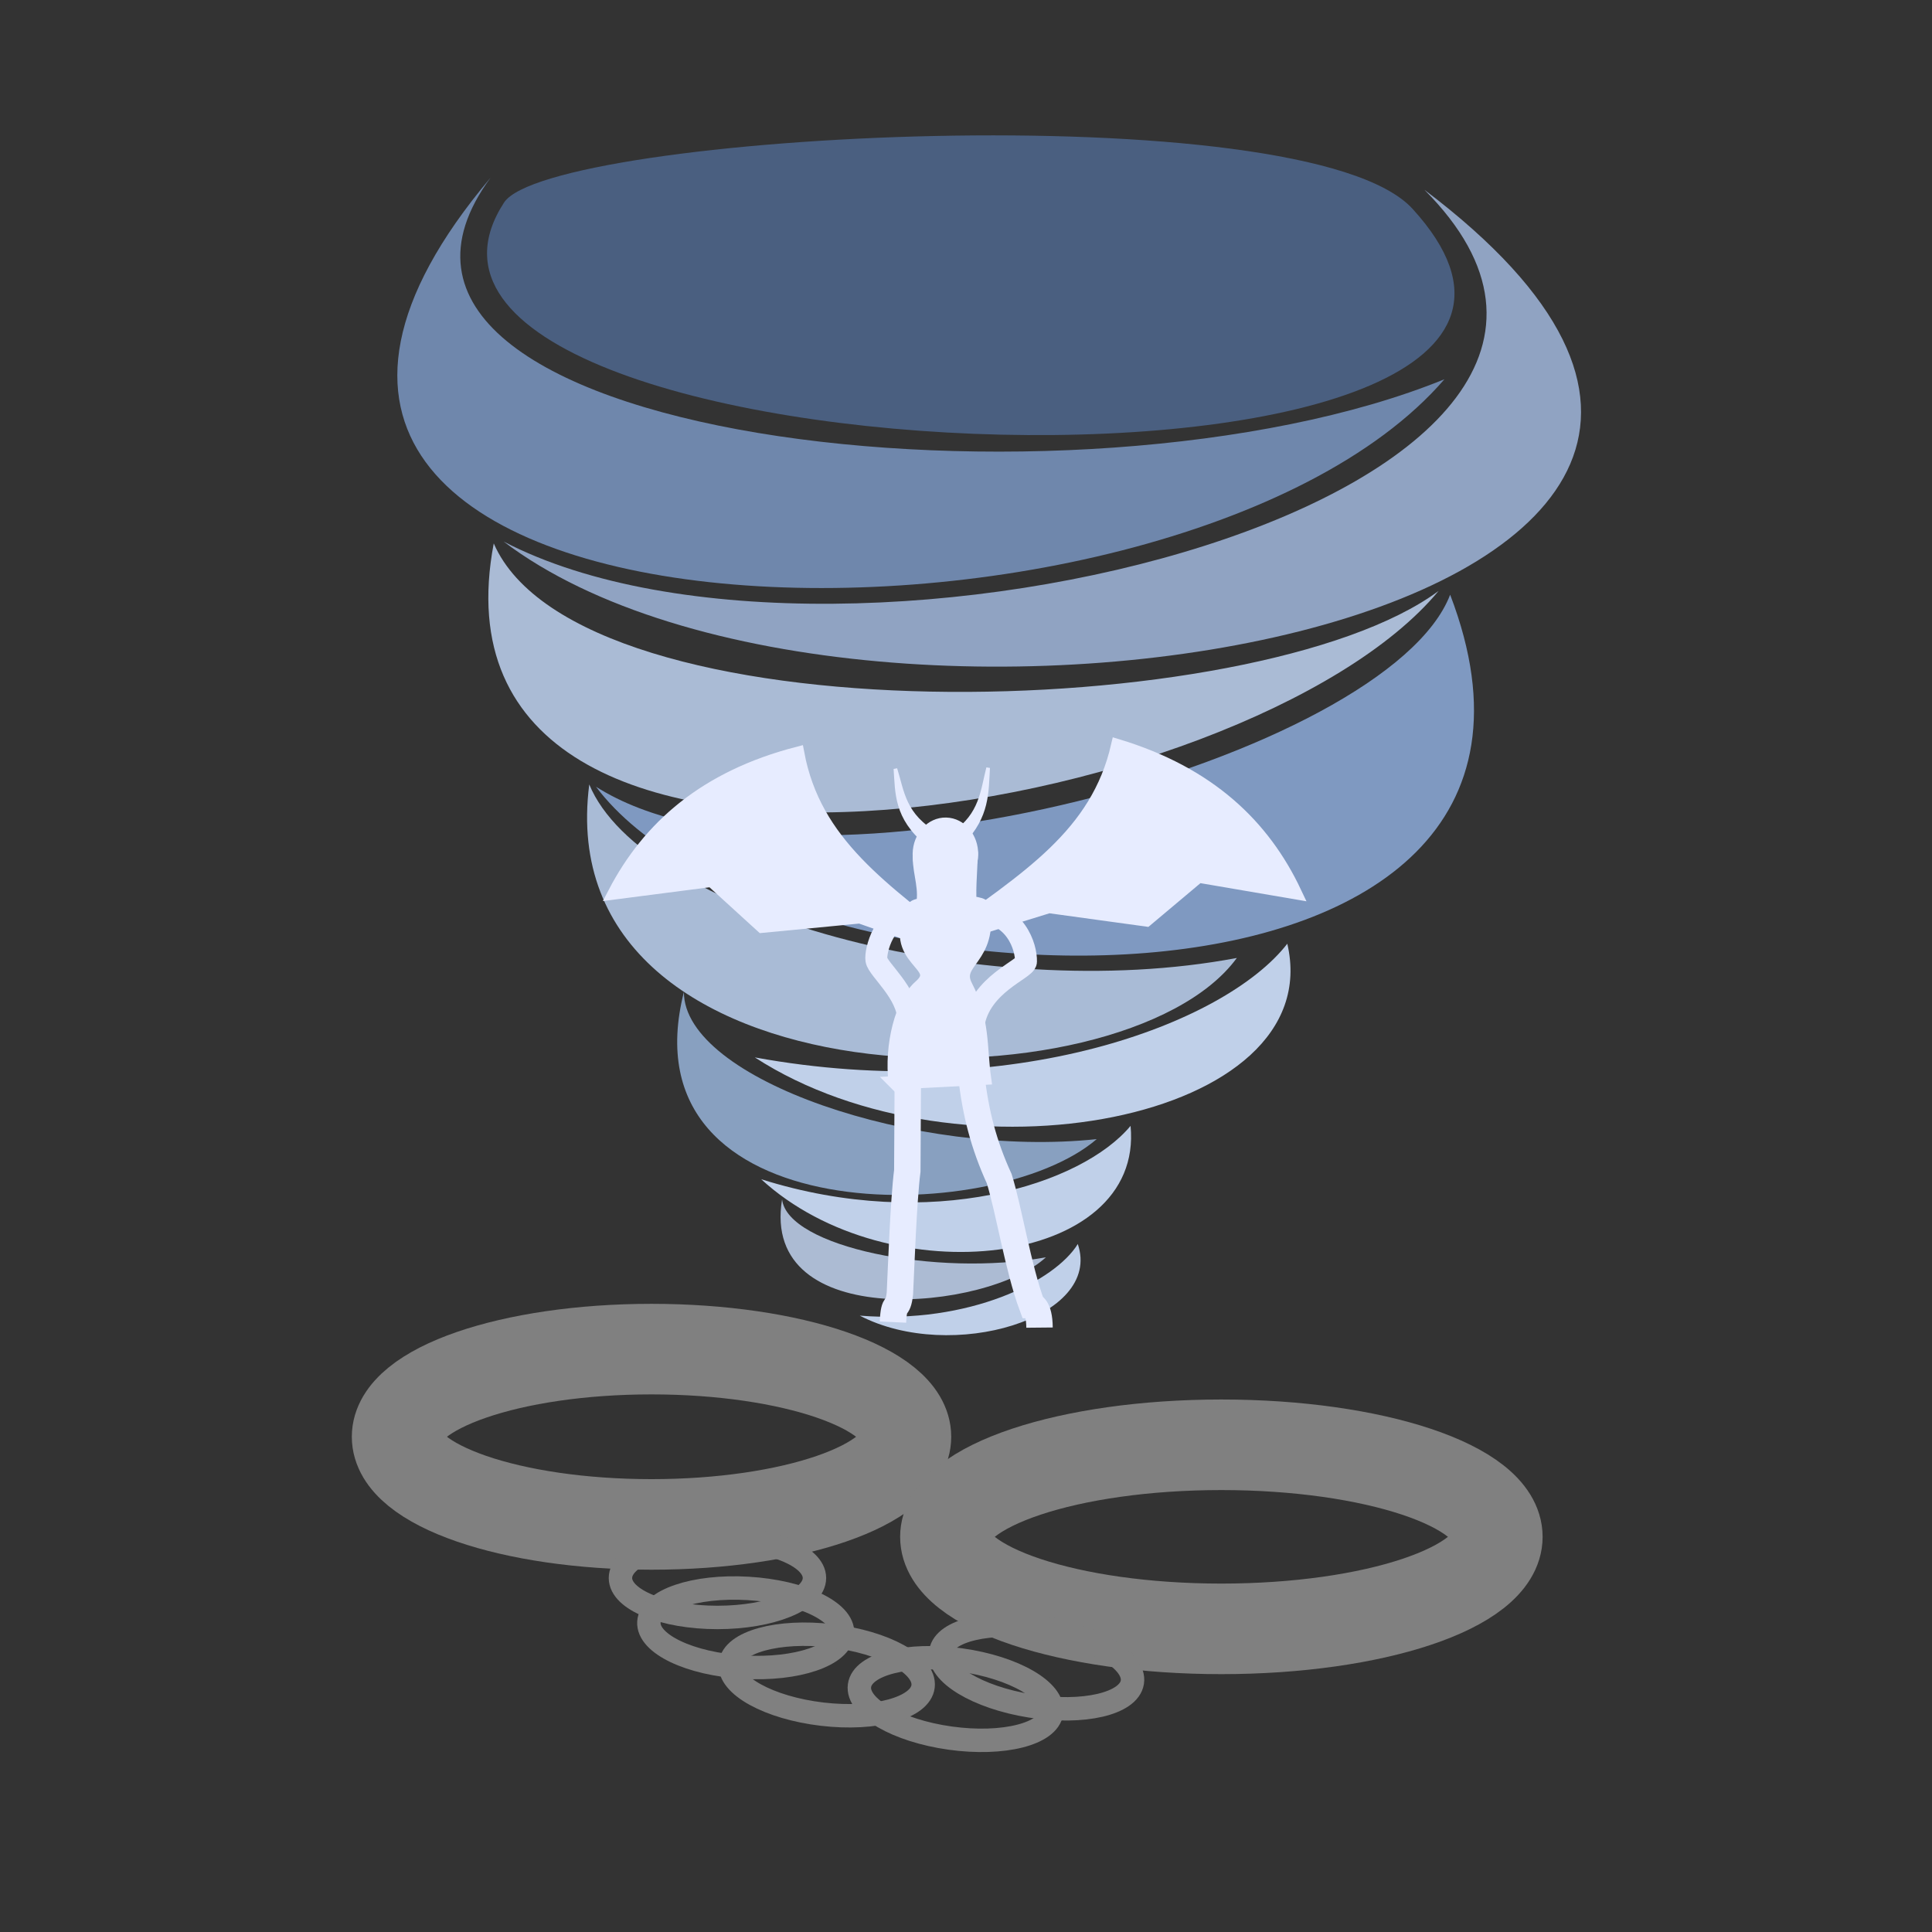 <svg xmlns="http://www.w3.org/2000/svg" viewBox="0 0 256 256">
    <rect x="0" y="0" width="256" height="256" fill="#333333" stroke="none"/>
    <defs>
        <linearGradient id="elementalFire2">
            <stop offset="0" stop-color="#fc0"/>
            <stop offset="1" stop-color="#ffdf5f"/>
        </linearGradient>
    </defs>
    <g fill="none" stroke="#808080" stroke-linecap="round" stroke-linejoin="round" transform="translate(-.758 2.273)">
        <ellipse cx="87.088" cy="188.106" stroke-width="12" rx="33.712" ry="11.615"/>
        <ellipse cx="162.596" cy="201.364" stroke-width="12" rx="36.566" ry="12.196"/>
        <ellipse cx="95.824" cy="206.822" stroke-width="3.104" rx="12.853" ry="5.225"/>
        <ellipse cx="170.787" cy="194.156" stroke-width="3.104" rx="12.853" ry="5.225" transform="rotate(9.054)"/>
        <ellipse cx="111.847" cy="207.246" stroke-width="3.104" rx="12.853" ry="5.225" transform="rotate(3.343)"/>
        <ellipse cx="157.02" cy="203.064" stroke-width="3.104" rx="12.853" ry="5.225" transform="rotate(7.963)"/>
        <ellipse cx="135.258" cy="205.252" stroke-width="3.104" rx="12.853" ry="5.225" transform="rotate(6.721)"/>
    </g>
    <path fill="#6f87ac" fill-rule="evenodd" d="M64.996 23.557C9.83 88.99 155.268 92.104 191.393 50.255 142.953 69.995 39.4 58.372 64.996 23.557z"/>
    <path fill="#90a3c2" fill-rule="evenodd" d="M188.743 25.15c75.184 56.795-74.536 82.595-122.016 46.603 44.894 23.396 162.154-6.366 122.016-46.602z"/>
    <path fill="#aabbd5" fill-rule="evenodd" d="M65.424 72.006c-10.63 55.837 100.06 36.656 125.196 6.296C166.576 96.127 76.813 98.15 65.424 72.006z"/>
    <path fill="#7f99c1" fill-rule="evenodd" d="M192.153 78.802c23.341 60.918-89.536 56.872-113.18 25.445 27.616 17.537 104.94-3.97 113.18-25.445z"/>
    <path fill="#a9bbd6" fill-rule="evenodd" d="M78.08 103.94c-5.556 43.216 70.705 43.659 85.808 22.994-33.984 6.416-78.825-6.072-85.809-22.994z"/>
    <path fill="#c0d0e9" fill-rule="evenodd" d="M170.574 125.047c5.485 23.537-43.448 32.655-70.554 15.065 34.042 6.208 62.29-4.407 70.554-15.065z"/>
    <path fill="#88a0c0" fill-rule="evenodd" d="M90.62 131.44c-8.06 31.838 41.033 31.259 54.7 19.5-23.852 2.535-54.728-7.943-54.7-19.5z"/>
    <path fill="#c0d0e9" fill-rule="evenodd" d="M149.806 149.182c1.805 18.734-32.032 22.602-48.944 7.073 22.525 7.106 42.492.697 48.944-7.073z"/>
    <path fill="#acbbd3" fill-rule="evenodd" d="M103.63 158.922c-2.932 17.724 27.287 14.791 34.958 7.675-14.538 2.649-34.237-1.396-34.958-7.675z"/>
    <path fill="#c0d0e9" fill-rule="evenodd" d="M142.812 164.837c3.34 9.787-16.751 15.805-28.885 9.493 14.534 1.16 25.896-4.592 28.885-9.493z"/>
    <path fill="#4a5f80" fill-rule="evenodd" d="M66.782 26.847c5.932-9.152 106.235-14.662 120.381.818 39.46 43.18-144.836 36.908-120.381-.818z"/>
    <path fill="none" stroke="#e7ecff" stroke-width="3.502" d="M137.743 175.915c-.027-2.84-.997-2.91-.997-2.91-1.833-4.949-3.074-12.755-4.346-16.825-2.052-4.485-3.159-8.775-3.689-13.641M120.301 141.205l-.078 13.935c-.512 4.019-.824 13.08-.982 16.262-.286 2.508-.776.701-.919 3.782"/>
    <path fill="none" stroke="#e7ecff" stroke-width="2.912" d="M121.131 120.935c-4.02.093-5.181 5.17-5.002 6.256.21 1.276 4.188 4.365 4.237 7.974M129.426 120.802c5.14.062 6.583 4.698 6.519 6.624-.034 1.01-6.055 2.975-6.94 8.31"/>
    <g fill="#e7ecff" stroke="#e7ecff" transform="matrix(.482 0 0 .489 62.956 70.866)">
        <path fill-rule="evenodd" stroke-width="3.608" d="M115.462 148.482l24.584-1.246c-1.17-8.243-.285-15.855-5.083-24.936-3.602-6.819 7.163-7.261 4.725-21.506-.339-1.98-18.295-1.398-19.142.232-7.482 14.4 8.92 15.195 1.735 21.363-5.024 4.314-8.075 15.927-6.819 26.093z"/>
        <ellipse cx="131.009" cy="83.903" stroke-linecap="round" stroke-linejoin="round" stroke-width="3.608" rx="7.206" ry="8.121" transform="rotate(1.158)"/>
        <path fill-rule="evenodd" stroke-width="3.608" d="M134.945 113.701c-23-17.732-41.612-30.086-46.25-54.488-25.442 6.497-40.937 20.01-50.364 37.8l26.686-3.398 13.85 12.448 26.921-2.551z"/>
        <path fill-rule="evenodd" stroke-width="3.608" d="M128.202 109.717c23.698-16.789 42.794-28.38 48.415-52.575 25.158 7.52 40.094 21.647 48.794 39.804l-26.526-4.473-14.341 11.877-26.797-3.636z"/>
        <path fill-rule="evenodd" d="M121.517 101.019c1.303-4.837-.66-8.596-.723-13.638l16.934-.937c-.193 4.982-.78 11.265-.184 14.558zM124.112 83.587c-8.513-7.05-8.095-13.589-8.571-20.179 1.964 6.216 2.308 12.684 11.518 17.768zM133.989 83.319c6.995-7.05 6.652-13.589 7.043-20.179-1.613 6.216-1.897 12.685-9.464 17.768z"/>
    </g>
</svg>

